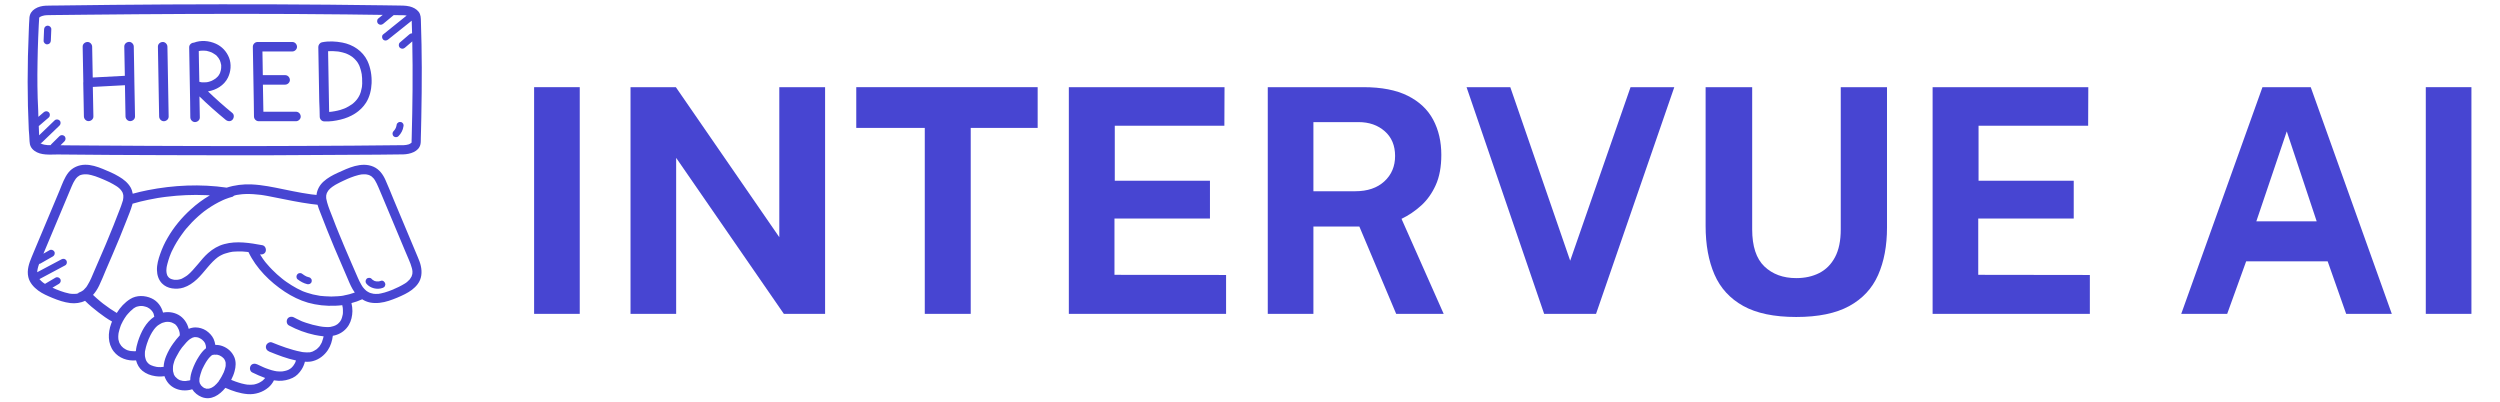 <svg xmlns="http://www.w3.org/2000/svg" xmlns:xlink="http://www.w3.org/1999/xlink" width="1680" zoomAndPan="magnify" viewBox="0 0 1260 202.5" height="270" preserveAspectRatio="xMidYMid meet" version="1.0"><defs><g/><clipPath id="49cc1d9a77"><path d="M 14 83 L 212.465 83 L 212.465 201 L 14 201 Z M 14 83 " clip-rule="nonzero"/></clipPath><clipPath id="44d81077be"><path d="M 13.453 2.133 L 212.465 2.133 L 212.465 79 L 13.453 79 Z M 13.453 2.133 " clip-rule="nonzero"/></clipPath></defs><g fill="#4745d2" fill-opacity="1"><g transform="translate(256.395, 158.183)"><g><path d="M 12.797 -114.25 L 35.797 -114.25 L 35.797 0 L 12.797 0 Z M 12.797 -114.25 "/></g></g></g><g fill="#4745d2" fill-opacity="1"><g transform="translate(304.986, 158.183)"><g><path d="M 87.781 -114.25 L 110.859 -114.25 L 110.859 0 L 90.078 0 L 35.797 -78.625 L 35.797 0 L 12.797 0 L 12.797 -114.25 L 35.641 -114.25 L 87.781 -38.641 Z M 87.781 -114.25 "/></g></g></g><g fill="#4745d2" fill-opacity="1"><g transform="translate(428.557, 158.183)"><g><path d="M 3 -93.719 L 3 -114.25 L 94.422 -114.25 L 94.422 -93.719 L 60.688 -93.719 L 60.688 0 L 37.531 0 L 37.531 -93.719 Z M 3 -93.719 "/></g></g></g><g fill="#4745d2" fill-opacity="1"><g transform="translate(525.896, 158.183)"><g><path d="M 12.797 0 L 12.797 -114.25 L 91.266 -114.25 L 91.188 -94.812 L 35.953 -94.812 L 35.953 -67.078 L 83.922 -67.078 L 83.922 -48.047 L 35.797 -48.047 L 35.797 -19.672 L 92.047 -19.594 L 92.047 0 Z M 12.797 0 "/></g></g></g><g fill="#4745d2" fill-opacity="1"><g transform="translate(626.159, 158.183)"><g><path d="M 101.453 0 L 77.516 0 L 58.953 -44.016 L 35.797 -44.016 L 35.797 0 L 12.797 0 L 12.797 -114.25 L 61 -114.25 C 70.113 -114.25 77.566 -112.801 83.359 -109.906 C 89.148 -107.008 93.414 -102.992 96.156 -97.859 C 98.895 -92.723 100.266 -86.812 100.266 -80.125 C 100.266 -74.113 99.328 -69.039 97.453 -64.906 C 95.586 -60.77 93.141 -57.332 90.109 -54.594 C 87.086 -51.852 83.785 -49.617 80.203 -47.891 Z M 56.891 -61.797 C 63.055 -61.797 67.941 -63.453 71.547 -66.766 C 75.16 -70.086 76.969 -74.352 76.969 -79.562 C 76.969 -84.832 75.227 -88.992 71.75 -92.047 C 68.27 -95.109 63.867 -96.641 58.547 -96.641 L 35.797 -96.641 L 35.797 -61.797 Z M 56.891 -61.797 "/></g></g></g><g fill="#4745d2" fill-opacity="1"><g transform="translate(736.14, 158.183)"><g><path d="M 107.703 -114.25 L 68.266 0 L 42.109 0 L 3 -114.25 L 25.047 -114.25 L 55.234 -26.781 L 85.656 -114.25 Z M 107.703 -114.25 "/></g></g></g><g fill="#4745d2" fill-opacity="1"><g transform="translate(846.832, 158.183)"><g><path d="M 104.219 -43.531 C 104.219 -34.312 102.719 -26.316 99.719 -19.547 C 96.719 -12.785 91.859 -7.57 85.141 -3.906 C 78.422 -0.25 69.531 1.578 58.469 1.578 C 47.352 1.578 38.453 -0.273 31.766 -3.984 C 25.078 -7.703 20.242 -12.984 17.266 -19.828 C 14.285 -26.68 12.797 -34.848 12.797 -44.328 L 12.797 -114.25 L 36.266 -114.25 L 36.266 -42.594 C 36.266 -34.051 38.316 -27.816 42.422 -23.891 C 46.535 -19.973 51.883 -18.016 58.469 -18.016 C 62.844 -18.016 66.711 -18.867 70.078 -20.578 C 73.453 -22.297 76.098 -24.957 78.016 -28.562 C 79.941 -32.176 80.906 -36.852 80.906 -42.594 L 80.906 -114.25 L 104.219 -114.25 Z M 104.219 -43.531 "/></g></g></g><g fill="#4745d2" fill-opacity="1"><g transform="translate(961.238, 158.183)"><g><path d="M 12.797 0 L 12.797 -114.25 L 91.266 -114.25 L 91.188 -94.812 L 35.953 -94.812 L 35.953 -67.078 L 83.922 -67.078 L 83.922 -48.047 L 35.797 -48.047 L 35.797 -19.672 L 92.047 -19.594 L 92.047 0 Z M 12.797 0 "/></g></g></g><g fill="#4745d2" fill-opacity="1"><g transform="translate(1061.501, 158.183)"><g/></g></g><g fill="#4745d2" fill-opacity="1"><g transform="translate(1095.001, 158.183)"><g><path d="M 4.344 0 L 45.281 -114.25 L 69.609 -114.25 L 110.469 0 L 87.469 0 L 78.141 -26.469 L 37.062 -26.469 L 27.5 0 Z M 42.188 -46.625 L 72.609 -46.625 L 57.531 -91.969 Z M 42.188 -46.625 "/></g></g></g><g fill="#4745d2" fill-opacity="1"><g transform="translate(1209.801, 158.183)"><g><path d="M 12.797 -114.25 L 35.797 -114.25 L 35.797 0 L 12.797 0 Z M 12.797 -114.25 "/></g></g></g><g clip-path="url(#49cc1d9a77)"><path fill="#4745d2" d="M 210.562 129.578 C 207.832 123.113 205.152 116.648 202.422 110.184 C 201.082 106.926 199.691 103.719 198.352 100.461 C 197.012 97.203 195.719 93.949 194.281 90.738 C 193.035 87.914 191.168 85.328 188.246 84.035 C 185.23 82.695 181.973 82.887 178.812 83.699 C 175.797 84.516 172.922 85.855 170.098 87.148 C 167.605 88.297 165.117 89.637 163.059 91.504 C 161.094 93.277 159.801 95.625 159.516 98.258 C 159.418 98.258 159.273 98.258 159.18 98.211 C 158.746 98.16 158.316 98.113 157.887 98.066 C 157.742 98.066 157.598 98.02 157.453 98.02 C 157.406 98.02 157.07 97.969 156.93 97.969 C 155.301 97.73 153.719 97.492 152.09 97.203 C 149.074 96.676 146.059 96.055 143.039 95.434 C 137.676 94.332 132.312 93.184 126.805 92.941 C 122.543 92.75 118.281 93.277 114.258 94.57 C 101.09 92.656 87.488 93.277 74.418 95.863 C 71.879 96.344 69.387 96.965 66.898 97.637 C 66.707 96.535 66.371 95.434 65.797 94.426 C 64.457 92.082 62.203 90.309 59.906 88.969 C 57.367 87.434 54.59 86.285 51.812 85.137 C 48.988 83.988 45.922 82.98 42.859 83.031 C 39.648 83.078 36.535 84.418 34.523 86.91 C 32.465 89.496 31.363 92.75 30.121 95.77 C 28.777 99.023 27.391 102.234 26.051 105.488 C 23.367 111.859 20.684 118.273 18.004 124.645 C 17.332 126.273 16.664 127.902 15.992 129.48 C 14.652 132.691 13.453 136.137 14.27 139.633 C 14.938 142.508 16.949 144.711 19.25 146.434 C 21.453 148.062 23.988 149.117 26.48 150.168 C 29.402 151.367 32.324 152.371 35.484 152.754 C 37.973 153.043 40.605 152.707 42.859 151.605 C 44.965 153.711 47.262 155.629 49.656 157.449 C 51.812 159.125 54.062 160.703 56.457 162.047 C 56.316 162.43 56.172 162.762 56.027 163.148 C 54.352 167.742 54.207 173.105 57.32 177.129 C 60 180.578 64.359 182.016 68.574 181.633 C 69.102 183.645 70.152 185.559 71.734 186.852 C 73.602 188.383 75.902 189.246 78.297 189.582 C 79.828 189.82 81.406 189.82 82.891 189.582 C 83.324 190.922 84.043 192.215 85.047 193.363 C 86.867 195.375 89.359 196.477 91.992 196.715 C 93.57 196.859 95.297 196.715 96.875 196.191 C 97.977 197.961 99.75 199.352 101.664 200.117 C 106.406 201.984 110.668 199.062 113.59 195.473 C 117.18 197.051 120.965 198.344 124.844 198.633 C 128.578 198.918 132.41 197.723 135.281 195.281 C 136.48 194.273 137.391 193.027 138.059 191.688 C 138.828 191.785 139.594 191.879 140.359 191.926 C 142.848 192.023 145.293 191.496 147.492 190.441 C 149.363 189.582 150.895 187.953 151.996 186.23 C 152.762 185.031 153.336 183.691 153.672 182.301 C 155.059 182.398 156.449 182.352 157.789 181.965 C 160.855 181.152 163.535 179.047 165.262 176.41 C 166.695 174.258 167.414 171.766 167.75 169.227 C 168.375 169.133 168.949 168.988 169.523 168.797 C 172.156 167.934 174.359 166.211 175.797 163.816 C 177.043 161.711 177.566 159.219 177.617 156.824 C 177.617 155.484 177.473 154.094 177.137 152.754 C 179.004 152.277 180.777 151.652 182.547 150.84 C 183.746 151.605 185.086 152.18 186.523 152.469 C 189.684 153.09 192.941 152.562 195.957 151.605 C 198.734 150.695 201.512 149.547 204.145 148.207 C 206.59 146.961 208.887 145.379 210.516 143.176 C 212.527 140.543 212.812 137.191 212.094 134.031 C 211.809 132.594 211.184 131.062 210.562 129.578 Z M 165.453 96.008 C 165.453 96.008 165.402 96.055 165.355 96.102 C 165.402 96.008 165.453 95.961 165.453 96.008 Z M 164.59 97.395 C 164.637 97.395 164.637 97.395 164.59 97.395 C 164.59 97.492 164.496 97.684 164.59 97.395 Z M 119.047 98.305 C 119.336 98.258 119.621 98.211 119.91 98.16 C 120.199 98.113 120.676 98.113 120.914 98.02 C 121.059 98.02 121.25 97.969 121.395 97.969 C 121.633 97.922 121.922 97.922 122.16 97.875 C 122.785 97.828 123.406 97.777 124.027 97.777 C 126.52 97.73 129.008 97.922 131.453 98.211 C 131.547 98.211 131.691 98.258 131.785 98.258 C 132.121 98.305 132.457 98.355 132.746 98.402 C 133.414 98.496 134.086 98.594 134.707 98.738 C 136 98.977 137.293 99.215 138.586 99.504 C 144.621 100.699 150.656 101.992 156.785 102.809 C 157.887 102.949 158.938 103.047 160.039 103.191 C 160.375 104.434 160.855 105.68 161.332 106.879 C 163.633 112.816 165.93 118.707 168.422 124.598 C 170.672 129.91 173.02 135.227 175.27 140.543 C 176.273 142.938 177.281 145.332 178.812 147.438 C 177.949 147.727 177.09 148.016 176.227 148.254 C 175.414 148.492 174.551 148.637 173.688 148.828 C 173.641 148.828 173.594 148.828 173.547 148.875 C 173.402 148.922 173.258 148.922 173.113 148.973 C 172.828 149.02 172.586 149.066 172.301 149.117 C 172.301 149.117 172.254 149.117 172.203 149.117 C 172.109 149.117 172.012 149.117 171.918 149.164 C 171.344 149.211 170.816 149.309 170.242 149.309 C 168.086 149.5 165.883 149.5 163.727 149.309 C 163.152 149.258 162.625 149.211 162.051 149.164 C 161.859 149.164 161.668 149.117 161.477 149.117 C 161.477 149.117 161.43 149.117 161.43 149.117 C 161.238 149.066 161.047 149.066 160.902 149.02 C 159.848 148.828 158.746 148.637 157.695 148.398 C 156.688 148.156 155.73 147.871 154.727 147.535 C 154.246 147.391 153.816 147.199 153.336 147.055 C 153.145 146.961 152.906 146.914 152.715 146.816 C 152.617 146.77 152.57 146.77 152.473 146.723 C 152.426 146.723 152.379 146.672 152.379 146.672 C 150.559 145.859 148.738 144.902 147.062 143.848 C 146.152 143.273 145.293 142.699 144.43 142.125 C 144 141.789 143.52 141.5 143.09 141.164 C 142.898 141.023 142.707 140.879 142.562 140.734 C 142.418 140.641 142.273 140.496 142.129 140.398 C 140.406 139.012 138.73 137.527 137.199 135.945 C 136.289 135.035 135.426 134.078 134.613 133.121 C 134.422 132.883 134.18 132.641 133.988 132.402 C 133.895 132.305 133.848 132.211 133.75 132.113 C 133.75 132.066 133.652 131.973 133.559 131.875 C 133.176 131.398 132.84 130.918 132.504 130.438 C 131.977 129.719 131.547 129.004 131.066 128.234 C 132.266 128.426 133.652 127.852 133.941 126.559 C 134.23 125.363 133.605 123.879 132.266 123.59 C 125.992 122.441 119.336 121.293 113.062 123.016 C 109.996 123.832 107.316 125.41 104.922 127.52 C 103.004 129.195 101.379 131.203 99.75 133.168 C 98.887 134.176 98.023 135.18 97.117 136.184 C 96.684 136.617 96.301 137.047 95.871 137.477 C 95.68 137.672 95.488 137.863 95.297 138.004 C 95.055 138.195 94.816 138.484 94.531 138.676 C 94.48 138.676 94.434 138.723 94.387 138.77 C 94.289 138.82 94.195 138.914 94.145 138.965 C 93.906 139.156 93.621 139.348 93.332 139.488 C 93.043 139.68 92.758 139.824 92.52 139.969 C 92.277 140.062 91.895 140.398 91.656 140.398 C 91.75 140.352 91.848 140.305 91.945 140.305 C 91.848 140.352 91.75 140.398 91.656 140.449 C 91.559 140.496 91.465 140.496 91.418 140.543 C 91.273 140.59 91.129 140.641 90.984 140.688 C 90.652 140.781 90.316 140.879 90.027 140.926 C 89.98 140.926 89.883 140.973 89.789 140.973 C 89.789 140.973 89.789 140.973 89.742 140.973 C 89.691 140.973 89.598 140.973 89.551 141.023 C 89.598 141.023 89.645 141.023 89.645 140.973 C 89.5 140.973 89.359 141.023 89.215 141.023 C 88.781 141.023 88.352 141.023 87.922 141.023 C 87.73 141.023 87.586 140.973 87.395 140.973 C 87.633 140.973 87.777 140.973 87.824 140.973 C 87.73 140.973 87.488 140.973 87.348 140.926 C 86.965 140.832 86.578 140.734 86.195 140.59 C 86.004 140.496 85.863 140.398 85.672 140.305 C 85.574 140.258 85.48 140.16 85.383 140.113 C 85.383 140.113 85.43 140.16 85.43 140.16 C 85.383 140.113 85.383 140.113 85.336 140.062 C 85.285 140.016 85.238 140.016 85.191 139.969 C 85.094 139.922 85.094 139.871 85.094 139.871 C 84.953 139.73 84.809 139.586 84.711 139.441 C 84.617 139.25 84.473 139.105 84.379 138.914 C 84.328 138.867 84.328 138.82 84.281 138.723 C 84.281 138.723 84.281 138.77 84.281 138.77 C 84.281 138.77 84.281 138.723 84.281 138.723 C 84.281 138.676 84.234 138.676 84.234 138.629 C 84.137 138.438 84.184 138.438 84.234 138.531 C 84.184 138.387 84.09 138.195 84.09 138.148 C 84.043 137.91 83.992 137.719 83.945 137.477 C 83.945 137.43 83.945 137.383 83.945 137.383 C 83.945 137.383 83.945 137.336 83.945 137.336 C 83.945 137.285 83.945 137.238 83.898 137.191 C 83.898 137.238 83.898 137.238 83.898 137.285 C 83.852 136.953 83.852 136.617 83.852 136.281 C 83.852 136.043 83.852 135.754 83.898 135.516 C 83.898 135.371 83.945 135.18 83.945 135.035 C 83.945 134.988 83.945 134.941 83.945 134.941 C 83.945 134.699 84.043 134.367 84.09 134.125 C 84.184 133.742 84.281 133.359 84.379 132.93 C 84.711 131.684 85.094 130.391 85.527 129.195 C 85.672 128.859 85.766 128.523 85.91 128.234 C 85.957 128.094 86.293 127.23 86.055 127.852 C 86.293 127.184 86.629 126.559 86.965 125.891 C 88.207 123.305 89.742 120.812 91.418 118.465 C 91.801 117.941 92.184 117.414 92.566 116.887 C 92.613 116.789 92.711 116.695 92.711 116.695 C 92.805 116.551 92.902 116.457 92.996 116.312 C 93.238 115.977 93.523 115.688 93.762 115.355 C 94.723 114.254 95.68 113.152 96.684 112.098 C 97.738 111.043 98.793 109.992 99.941 108.984 C 100.469 108.508 101.043 108.027 101.617 107.547 C 101.855 107.355 102.098 107.164 102.336 106.973 C 102.43 106.879 102.527 106.828 102.621 106.734 C 102.43 106.879 102.957 106.496 103.004 106.445 C 105.258 104.77 107.652 103.238 110.141 101.945 C 110.715 101.656 111.289 101.371 111.914 101.082 C 112.25 100.941 112.535 100.746 112.871 100.652 C 112.824 100.652 112.824 100.652 112.824 100.652 C 112.871 100.652 112.918 100.605 112.965 100.605 C 113.156 100.508 113.348 100.461 113.543 100.363 C 114.785 99.887 116.031 99.453 117.324 99.121 C 117.898 98.547 118.473 98.402 119.047 98.305 Z M 62.301 100.172 Z M 61.199 96.055 C 61.152 96.008 61.102 95.961 61.102 95.961 C 61.152 95.961 61.152 96.008 61.199 96.055 Z M 38.93 147.965 C 38.789 148.016 38.645 148.016 38.5 148.062 C 38.5 148.062 38.453 148.062 38.453 148.062 C 37.734 148.109 37.062 148.156 36.344 148.109 C 36.059 148.109 35.723 148.062 35.434 148.016 C 35.387 148.016 35.34 148.016 35.34 148.016 C 35.195 147.965 35.004 147.965 34.859 147.918 C 34.141 147.773 33.426 147.582 32.707 147.391 C 31.316 147.008 29.977 146.48 28.637 145.953 C 28.492 145.906 28.395 145.859 28.25 145.812 C 28.203 145.812 28.203 145.762 28.156 145.762 C 28.109 145.762 28.109 145.762 28.059 145.715 C 27.773 145.57 27.484 145.477 27.199 145.332 C 26.957 145.234 26.719 145.094 26.434 144.996 C 27.535 144.328 28.637 143.703 29.738 143.035 C 30.551 142.555 30.887 141.406 30.359 140.59 C 29.832 139.777 28.777 139.441 27.918 139.969 C 26.242 140.973 24.566 141.934 22.887 142.938 C 22.84 142.984 22.746 143.035 22.695 143.082 C 22.602 143.035 22.504 142.984 22.41 142.891 C 22.172 142.746 21.93 142.555 21.691 142.41 C 21.691 142.41 21.645 142.363 21.645 142.363 C 21.547 142.316 21.453 142.219 21.402 142.172 C 20.926 141.789 20.492 141.355 20.109 140.926 C 20.109 140.926 20.109 140.926 20.062 140.879 C 20.062 140.879 19.969 140.734 19.871 140.641 C 19.969 140.59 20.016 140.59 20.109 140.543 C 24.371 138.293 28.637 135.992 32.848 133.742 C 33.711 133.266 33.949 132.113 33.473 131.301 C 32.945 130.438 31.891 130.199 31.031 130.68 C 26.957 132.832 22.84 135.035 18.77 137.191 C 18.77 137.094 18.77 137.047 18.77 136.953 C 18.77 136.809 18.77 136.664 18.816 136.52 C 18.816 136.473 18.867 136.137 18.867 136.09 C 18.914 135.754 19.008 135.418 19.059 135.133 C 19.25 134.414 19.441 133.742 19.727 133.023 C 19.918 132.977 20.16 132.93 20.352 132.832 C 22.457 131.637 24.613 130.391 26.719 129.195 C 27.535 128.715 27.867 127.566 27.344 126.75 C 26.816 125.938 25.762 125.602 24.898 126.129 C 23.895 126.703 22.887 127.277 21.883 127.852 C 26.574 116.648 31.316 105.395 36.012 94.188 C 36.012 94.141 36.059 94.043 36.105 93.949 C 36.152 93.852 36.203 93.758 36.25 93.66 C 36.395 93.375 36.488 93.086 36.633 92.797 C 36.918 92.176 37.207 91.602 37.59 91.027 C 37.734 90.738 37.926 90.5 38.117 90.211 C 38.117 90.211 38.117 90.164 38.164 90.164 C 38.164 90.164 38.211 90.117 38.211 90.07 C 38.309 89.973 38.355 89.879 38.453 89.781 C 38.691 89.543 38.883 89.352 39.121 89.109 C 39.121 89.109 39.172 89.062 39.172 89.062 C 39.172 89.062 39.219 89.016 39.266 89.016 C 39.41 88.918 39.602 88.824 39.746 88.68 C 39.891 88.586 40.367 88.203 40.559 88.25 C 40.465 88.297 40.414 88.297 40.32 88.344 C 40.414 88.297 40.559 88.25 40.656 88.203 C 40.75 88.152 40.895 88.105 40.992 88.105 C 41.277 88.008 41.566 87.961 41.852 87.914 C 41.898 87.914 41.898 87.914 41.949 87.914 C 42.141 87.914 42.332 87.867 42.477 87.867 C 43.098 87.816 43.719 87.867 44.344 87.914 C 44.391 87.914 44.391 87.914 44.438 87.914 C 44.582 87.914 44.727 87.961 44.871 88.008 C 45.254 88.059 45.637 88.152 46.02 88.25 C 47.406 88.586 48.75 89.062 50.043 89.59 C 50.184 89.637 50.375 89.734 50.52 89.781 C 50.52 89.781 50.758 89.879 50.855 89.926 C 50.949 89.973 51.094 90.02 51.094 90.02 C 51.238 90.07 51.383 90.164 51.574 90.211 C 52.195 90.5 52.82 90.738 53.441 91.027 C 54.637 91.555 55.836 92.129 56.984 92.797 C 57.512 93.086 57.992 93.422 58.516 93.707 C 58.758 93.852 58.996 94.043 59.234 94.188 C 59.234 94.188 59.379 94.281 59.426 94.332 C 59.523 94.426 59.668 94.523 59.668 94.523 C 60.098 94.859 60.48 95.242 60.816 95.625 C 60.863 95.719 60.961 95.77 61.008 95.863 C 61.102 95.961 61.152 96.008 61.152 96.055 C 61.293 96.246 61.488 96.629 61.535 96.629 C 61.629 96.82 61.727 96.965 61.82 97.156 C 61.82 97.156 61.82 97.203 61.82 97.203 C 61.82 97.254 61.871 97.301 61.871 97.301 C 61.918 97.445 61.918 97.445 61.871 97.395 C 61.871 97.445 61.918 97.492 61.918 97.492 C 62.012 97.73 62.062 97.969 62.109 98.211 C 62.109 98.258 62.156 98.496 62.156 98.547 C 62.156 98.547 62.156 98.594 62.156 98.594 C 62.156 98.879 62.156 99.215 62.156 99.504 C 62.156 99.695 62.109 99.887 62.109 100.031 C 62.012 100.27 62.012 100.555 62.012 100.797 C 61.918 101.227 61.773 101.656 61.629 101.992 C 61.293 103.191 60.816 104.34 60.387 105.488 C 58.277 110.996 56.121 116.457 53.824 121.914 C 53.824 121.961 53.777 121.961 53.777 122.012 C 53.73 122.152 53.633 122.297 53.586 122.488 C 53.441 122.777 53.344 123.113 53.203 123.398 C 52.914 124.07 52.629 124.738 52.34 125.41 C 51.812 126.656 51.238 127.949 50.711 129.195 C 49.656 131.684 48.555 134.125 47.504 136.617 C 46.496 139.012 45.539 141.453 44.152 143.656 C 44.008 143.895 43.816 144.184 43.672 144.422 C 43.625 144.52 43.527 144.613 43.48 144.711 C 43.48 144.711 43.434 144.758 43.434 144.758 C 43.051 145.234 42.617 145.668 42.188 146.098 C 42.09 146.195 41.996 146.289 41.852 146.387 C 41.758 146.434 41.707 146.48 41.613 146.527 C 41.422 146.625 41.277 146.77 41.086 146.863 C 40.797 147.008 40.512 147.152 40.223 147.297 C 40.223 147.297 40.176 147.297 40.176 147.297 C 39.984 147.344 39.793 147.438 39.648 147.488 C 39.555 147.824 39.219 147.918 38.93 147.965 Z M 60.242 172.773 C 60.242 172.773 60.242 172.723 60.195 172.723 C 60.098 172.438 60.195 172.629 60.242 172.773 Z M 66.273 176.938 C 66.227 176.938 66.133 176.938 66.082 176.938 C 66.082 176.938 66.082 176.938 66.133 176.938 C 66.133 176.938 66.082 176.938 66.082 176.938 C 66.035 176.938 65.988 176.938 65.941 176.938 C 65.844 176.938 65.797 176.891 65.797 176.891 C 65.652 176.891 65.559 176.844 65.461 176.844 C 65.031 176.746 64.648 176.652 64.215 176.508 C 64.168 176.508 64.121 176.461 64.023 176.41 C 64.074 176.41 63.832 176.316 63.785 176.316 C 63.641 176.27 63.547 176.172 63.402 176.125 C 63.066 175.934 62.73 175.742 62.395 175.5 C 62.348 175.453 62.301 175.406 62.254 175.406 C 62.109 175.262 61.918 175.117 61.773 174.977 C 61.629 174.832 61.488 174.688 61.344 174.543 C 61.293 174.496 61.246 174.449 61.199 174.398 C 61.199 174.398 61.199 174.449 61.246 174.449 C 61.246 174.449 61.199 174.398 61.199 174.398 C 61.152 174.352 61.152 174.352 61.102 174.305 C 61.008 174.207 61.008 174.113 61.055 174.207 C 60.863 173.922 60.625 173.633 60.48 173.348 C 60.387 173.203 60.336 173.059 60.242 172.914 C 60.242 172.82 60.145 172.676 60.098 172.629 C 59.953 172.199 59.809 171.719 59.715 171.238 C 59.715 171.145 59.668 171.047 59.668 170.953 C 59.668 170.715 59.617 170.52 59.617 170.281 C 59.57 169.754 59.617 169.18 59.668 168.652 C 59.668 168.461 59.809 167.648 59.668 168.367 C 59.715 168.125 59.762 167.887 59.809 167.648 C 59.906 167.121 60.051 166.594 60.195 166.117 C 60.336 165.59 60.48 165.109 60.672 164.633 C 60.77 164.391 60.816 164.199 60.91 163.961 C 60.91 163.961 61.055 163.625 61.055 163.625 C 61.102 163.531 61.102 163.48 61.152 163.434 C 61.293 163.148 61.438 162.906 61.535 162.621 C 61.582 162.57 61.629 162.523 61.68 162.43 C 61.727 162.285 61.773 162.188 61.82 162.047 C 62.109 161.52 62.445 160.945 62.781 160.418 C 63.066 159.938 63.402 159.508 63.738 159.027 C 63.785 158.98 63.832 158.883 63.883 158.836 C 63.883 158.836 63.93 158.789 63.93 158.789 C 64.121 158.551 64.359 158.262 64.598 158.023 C 65.316 157.207 66.082 156.441 66.945 155.773 C 66.945 155.773 66.992 155.723 67.043 155.676 C 67.09 155.629 67.137 155.629 67.09 155.629 C 67.137 155.582 67.184 155.582 67.184 155.531 C 67.375 155.387 67.617 155.246 67.855 155.102 C 68.094 154.957 68.383 154.812 68.621 154.672 C 68.621 154.672 68.668 154.672 68.668 154.672 C 68.812 154.621 68.957 154.574 69.102 154.527 C 69.438 154.43 69.77 154.336 70.152 154.289 C 70.348 154.289 70.488 154.238 70.68 154.238 C 71.016 154.238 71.352 154.238 71.688 154.238 C 71.832 154.238 72.023 154.289 72.164 154.289 C 72.164 154.289 72.215 154.289 72.215 154.289 C 72.598 154.336 72.98 154.43 73.363 154.574 C 73.555 154.621 73.746 154.719 73.938 154.766 C 73.938 154.766 73.984 154.766 73.984 154.766 C 73.984 154.766 73.984 154.766 74.035 154.766 C 74.418 154.957 74.75 155.148 75.133 155.387 C 75.184 155.438 75.422 155.582 75.52 155.676 C 75.613 155.773 75.711 155.82 75.758 155.867 C 76.043 156.105 76.285 156.395 76.523 156.633 C 76.57 156.73 76.621 156.777 76.668 156.824 C 76.812 157.016 76.906 157.207 77.051 157.398 C 77.145 157.59 77.242 157.781 77.336 157.926 C 77.387 158.023 77.387 158.117 77.434 158.215 C 77.578 158.645 77.672 159.125 77.77 159.602 C 73.457 162.477 71.113 167.266 69.531 172.055 C 69.004 173.684 68.621 175.309 68.477 176.984 C 68.238 176.984 68 177.035 67.762 177.035 C 67.137 176.984 66.707 176.984 66.273 176.938 Z M 79.637 163.863 C 79.637 163.863 79.59 163.914 79.492 163.961 C 79.59 163.914 79.637 163.863 79.637 163.863 Z M 82.078 184.938 C 81.742 185.031 81.934 184.938 82.078 184.938 C 81.742 184.887 81.312 185.031 80.977 185.031 C 80.5 185.031 80.066 185.031 79.59 184.984 C 79.398 184.984 78.773 184.84 79.398 184.984 C 79.207 184.938 79.012 184.938 78.82 184.887 C 78.344 184.793 77.914 184.695 77.434 184.551 C 77.051 184.457 76.715 184.312 76.379 184.168 C 76.332 184.168 76.285 184.121 76.234 184.121 C 75.996 184.027 75.805 183.883 75.566 183.785 C 75.422 183.691 75.277 183.594 75.133 183.5 C 75.133 183.5 75.086 183.453 75.086 183.453 C 74.992 183.309 74.75 183.164 74.656 183.066 C 74.559 182.973 74.465 182.875 74.418 182.781 C 74.418 182.734 74.32 182.637 74.227 182.59 C 74.176 182.543 74.176 182.492 74.129 182.492 C 74.082 182.398 73.984 182.301 73.938 182.16 C 73.84 181.965 73.699 181.773 73.602 181.582 C 73.555 181.535 73.508 181.441 73.508 181.344 C 73.508 181.344 73.508 181.297 73.508 181.297 C 73.41 181.008 73.316 180.77 73.266 180.48 C 73.219 180.289 73.172 180.051 73.125 179.859 C 73.074 179.715 73.074 179.621 73.074 179.477 C 72.98 178.949 73.074 179.523 73.074 179.57 C 73.027 179.523 73.027 179.238 73.027 178.996 C 73.027 178.949 73.027 178.949 73.027 178.902 C 73.027 178.855 73.027 178.805 73.027 178.805 C 73.027 178.473 73.027 178.184 73.027 177.848 C 73.027 177.609 73.074 177.32 73.074 177.082 C 73.074 176.984 73.074 176.891 73.125 176.793 C 73.125 176.746 73.125 176.652 73.172 176.652 C 73.266 176.078 73.41 175.5 73.555 174.926 C 73.84 173.777 74.227 172.676 74.656 171.574 C 74.75 171.336 74.848 171.047 74.941 170.809 C 74.992 170.711 75.039 170.617 75.086 170.52 C 75.086 170.473 75.133 170.473 75.133 170.426 C 75.375 169.898 75.613 169.418 75.852 168.895 C 76.332 167.934 76.906 167.027 77.527 166.164 C 77.578 166.117 77.816 165.828 77.863 165.734 C 78.008 165.539 78.152 165.398 78.297 165.207 C 78.68 164.824 79.012 164.441 79.445 164.105 C 79.445 164.105 79.492 164.055 79.59 164.008 C 79.781 163.863 79.973 163.723 80.164 163.625 C 80.547 163.387 80.93 163.148 81.312 162.953 C 81.359 162.906 81.648 162.812 81.742 162.762 C 81.84 162.715 81.934 162.668 81.984 162.668 C 82.367 162.523 82.797 162.43 83.227 162.332 C 83.277 162.332 83.66 162.285 83.707 162.238 C 83.754 162.238 83.801 162.238 83.852 162.238 C 84.234 162.188 84.664 162.188 85.047 162.238 C 85.094 162.238 85.145 162.238 85.145 162.238 C 85.145 162.238 85.191 162.238 85.285 162.238 C 85.336 162.238 85.383 162.238 85.43 162.285 C 85.48 162.285 85.48 162.285 85.527 162.285 C 85.527 162.285 85.48 162.285 85.48 162.285 C 85.527 162.285 85.527 162.285 85.574 162.285 C 85.957 162.379 86.34 162.477 86.676 162.57 C 86.723 162.57 86.773 162.621 86.82 162.621 C 86.82 162.621 86.82 162.621 86.773 162.621 C 86.773 162.621 86.82 162.621 86.82 162.668 C 86.914 162.715 86.965 162.715 87.012 162.762 C 87.105 162.812 87.156 162.812 87.25 162.859 C 87.441 162.953 87.586 163.051 87.777 163.148 C 87.871 163.195 87.922 163.242 88.016 163.289 C 88.352 163.531 88.113 163.289 88.016 163.242 C 88.258 163.289 88.879 164.152 89.023 164.246 C 89.023 164.246 89.07 164.297 89.07 164.297 C 89.117 164.344 89.164 164.441 89.215 164.488 C 89.359 164.68 89.5 164.918 89.598 165.156 C 89.742 165.398 89.836 165.59 89.934 165.828 C 89.934 165.875 89.98 165.973 90.027 166.02 C 90.027 166.066 90.027 166.066 90.074 166.117 C 90.266 166.594 90.41 167.074 90.508 167.602 C 90.508 167.648 90.508 167.695 90.555 167.793 C 90.555 168.031 90.602 168.27 90.602 168.559 C 90.602 168.605 90.602 168.844 90.602 169.035 C 89.406 170.281 88.305 171.719 87.297 173.105 C 85.863 175.07 84.711 177.18 83.754 179.43 C 83.035 181.152 82.559 183.02 82.461 184.887 C 82.414 184.887 82.316 184.938 82.27 184.938 C 82.27 184.938 82.316 184.938 82.316 184.938 C 82.176 184.938 82.125 184.938 82.078 184.938 C 82.125 184.938 82.078 184.938 82.078 184.938 Z M 90.508 169.035 C 90.508 168.988 90.508 168.988 90.508 169.035 Z M 88.207 189.676 C 88.258 189.727 88.305 189.773 88.305 189.773 C 88.305 189.773 88.258 189.773 88.207 189.676 Z M 94.434 191.879 C 94.387 191.879 94.051 191.926 93.953 191.977 C 93.812 191.977 93.668 191.977 93.621 192.023 C 93.379 192.023 93.141 192.023 92.902 192.023 C 92.66 192.023 92.422 192.023 92.184 191.977 C 92.137 191.977 92.137 191.977 92.137 191.977 C 91.656 191.879 91.227 191.785 90.793 191.641 C 90.746 191.641 90.699 191.594 90.652 191.594 C 90.457 191.496 90.266 191.402 90.074 191.305 C 89.934 191.211 89.789 191.113 89.645 191.02 C 89.551 190.969 89.453 190.875 89.359 190.824 C 89.07 190.539 88.734 190.25 88.449 189.965 C 88.398 189.918 88.352 189.82 88.258 189.773 C 88.207 189.727 88.207 189.727 88.207 189.676 C 88.113 189.531 87.969 189.246 87.922 189.246 C 87.824 189.055 87.73 188.863 87.633 188.719 C 87.633 188.719 87.633 188.719 87.633 188.672 C 87.586 188.625 87.586 188.527 87.539 188.48 C 87.586 188.574 87.586 188.625 87.633 188.625 C 87.633 188.574 87.586 188.527 87.586 188.48 C 87.441 188 87.348 187.523 87.203 187.043 C 87.203 186.996 87.203 186.996 87.203 186.996 C 87.203 186.945 87.203 186.852 87.203 186.805 C 87.203 186.562 87.156 186.324 87.156 186.086 C 87.156 185.652 87.203 185.223 87.203 184.746 C 87.203 184.695 87.25 184.41 87.25 184.312 C 87.297 184.074 87.348 183.836 87.395 183.594 C 87.488 183.117 87.633 182.59 87.824 182.109 C 87.922 181.871 87.969 181.68 88.066 181.441 C 88.113 181.297 88.16 181.199 88.207 181.059 C 88.207 181.059 88.207 181.008 88.258 181.008 C 88.305 180.914 88.352 180.816 88.352 180.816 C 88.398 180.723 88.449 180.625 88.496 180.531 C 88.59 180.289 88.734 180.051 88.879 179.766 C 89.359 178.855 89.883 177.945 90.41 177.035 C 90.699 176.602 90.938 176.219 91.227 175.836 C 91.367 175.645 91.465 175.5 91.609 175.309 C 91.703 175.215 91.75 175.07 91.848 174.977 C 91.848 174.926 91.895 174.926 91.895 174.926 C 91.895 174.926 91.895 174.926 91.945 174.879 C 92.566 174.113 93.238 173.301 93.906 172.582 C 94.195 172.246 94.531 171.91 94.863 171.621 C 95.008 171.48 95.199 171.336 95.391 171.191 C 95.391 171.191 95.438 171.145 95.438 171.145 C 95.438 171.145 95.633 171 95.68 170.953 C 96.062 170.715 96.445 170.52 96.828 170.281 C 96.875 170.234 96.973 170.234 97.02 170.188 C 97.258 170.09 97.5 170.043 97.691 169.996 C 97.738 169.996 97.785 169.996 97.832 169.945 C 97.93 169.945 98.074 169.945 98.121 169.898 C 98.457 169.898 98.742 169.898 99.078 169.945 C 99.078 169.945 99.125 169.945 99.125 169.945 C 99.27 169.996 99.461 169.996 99.605 170.043 C 99.75 170.09 99.941 170.137 100.086 170.188 C 100.133 170.188 100.18 170.234 100.227 170.234 C 100.516 170.426 100.898 170.57 101.234 170.762 C 101.328 170.809 101.473 170.906 101.57 171 C 101.617 171.047 101.711 171.098 101.809 171.145 C 102.098 171.383 102.383 171.672 102.621 171.957 C 102.719 172.055 102.812 172.293 102.672 172.008 C 102.48 171.672 102.719 172.055 102.766 172.102 C 102.863 172.246 103.004 172.438 103.102 172.582 C 103.195 172.773 103.293 172.914 103.391 173.105 C 103.391 173.156 103.438 173.203 103.438 173.25 C 103.582 173.633 103.676 174.016 103.773 174.398 C 103.773 174.398 103.773 174.449 103.773 174.496 C 103.773 174.398 103.773 174.305 103.773 174.543 C 103.773 174.594 103.773 174.594 103.773 174.641 C 103.773 174.688 103.773 174.734 103.773 174.734 C 103.773 174.734 103.773 174.734 103.773 174.688 C 103.773 174.879 103.82 175.07 103.82 175.262 C 103.82 175.359 103.82 175.406 103.82 175.5 C 102.383 176.602 101.234 178.137 100.277 179.621 C 98.887 181.727 97.785 184.027 96.926 186.422 C 96.348 188.047 95.871 189.82 95.871 191.594 C 95.68 191.641 95.438 191.734 95.246 191.785 C 94.863 191.832 94.672 191.879 94.434 191.879 Z M 95.68 191.543 C 95.633 191.594 95.582 191.594 95.582 191.594 C 95.582 191.594 95.633 191.594 95.68 191.543 Z M 101.234 194.082 C 101.281 194.129 101.328 194.18 101.379 194.273 C 101.281 194.227 101.234 194.129 101.234 194.082 Z M 110.188 192.262 C 110.141 192.262 110.141 192.262 110.188 192.262 C 109.52 193.078 108.848 193.844 108.035 194.512 C 107.984 194.562 107.891 194.609 107.844 194.656 C 107.652 194.801 107.461 194.945 107.27 195.039 C 107.078 195.184 106.883 195.281 106.691 195.375 C 106.598 195.422 106.5 195.473 106.406 195.52 C 106.406 195.52 106.453 195.52 106.453 195.52 C 106.453 195.52 106.406 195.52 106.406 195.52 C 106.262 195.566 106.117 195.613 106.117 195.613 C 105.879 195.711 105.59 195.758 105.352 195.855 C 105.207 195.855 105.066 195.902 104.969 195.902 C 104.875 195.902 104.73 195.902 104.633 195.902 C 104.539 195.902 104.395 195.902 104.297 195.902 C 104.012 195.855 104.059 195.902 104.441 195.949 C 104.348 196.047 103.773 195.805 103.629 195.758 C 103.531 195.711 103.438 195.711 103.293 195.664 C 103.246 195.664 103.195 195.613 103.148 195.613 C 102.91 195.52 102.957 195.52 103.246 195.664 C 103.102 195.711 102.621 195.328 102.527 195.281 C 102.43 195.23 102.336 195.184 102.238 195.09 C 102.191 195.039 102.145 195.039 102.145 194.992 C 101.953 194.801 101.711 194.609 101.52 194.418 C 101.473 194.371 101.426 194.32 101.379 194.273 C 101.328 194.227 101.281 194.18 101.281 194.129 C 101.137 193.891 100.996 193.652 100.852 193.41 C 100.805 193.316 100.754 193.27 100.707 193.172 C 100.707 193.125 100.66 193.027 100.66 192.98 C 100.609 192.836 100.609 192.695 100.562 192.551 C 100.562 192.551 100.562 192.551 100.562 192.598 C 100.562 192.504 100.516 192.406 100.516 192.262 C 100.562 192.359 100.562 192.453 100.562 192.551 C 100.562 192.504 100.562 192.406 100.469 192.215 C 100.469 192.215 100.469 192.168 100.469 192.168 C 100.469 191.734 100.469 191.352 100.516 190.922 C 100.516 190.875 100.516 190.824 100.516 190.777 C 100.562 190.539 100.609 190.348 100.66 190.109 C 100.754 189.582 100.898 189.102 101.043 188.625 C 101.234 188.047 101.426 187.473 101.617 186.898 C 101.664 186.805 101.711 186.707 101.711 186.613 C 101.711 186.562 101.762 186.516 101.762 186.469 C 101.902 186.18 102 185.941 102.145 185.652 C 102.672 184.551 103.246 183.5 103.867 182.445 C 104.156 181.965 104.492 181.488 104.824 181.059 C 104.875 181.008 104.922 180.961 104.922 180.914 C 104.922 180.914 104.969 180.867 104.969 180.867 C 104.969 180.816 105.016 180.816 105.016 180.77 C 105.016 180.77 105.016 180.77 105.016 180.816 C 105.16 180.625 105.352 180.434 105.496 180.242 C 105.832 179.906 106.117 179.574 106.5 179.238 C 106.551 179.238 106.551 179.188 106.598 179.188 C 106.691 179.141 106.836 179.047 106.934 178.996 C 106.934 178.996 106.934 178.996 106.934 178.949 C 106.98 178.949 107.027 178.902 107.078 178.902 C 107.078 178.902 107.078 178.902 107.125 178.902 C 107.219 178.855 107.27 178.855 107.363 178.805 C 107.316 178.855 107.27 178.855 107.27 178.902 C 107.363 178.855 107.461 178.855 107.555 178.805 C 107.602 178.805 107.602 178.805 107.652 178.805 C 107.652 178.805 107.746 178.758 107.844 178.758 C 107.891 178.758 107.891 178.758 107.938 178.758 C 107.984 178.758 108.035 178.758 108.082 178.711 C 108.035 178.711 108.035 178.711 108.035 178.758 C 108.082 178.758 108.176 178.758 108.227 178.758 C 108.465 178.758 108.754 178.805 109.039 178.805 C 108.945 178.758 108.992 178.711 109.184 178.758 C 109.23 178.758 109.277 178.758 109.277 178.758 C 109.277 178.758 109.328 178.758 109.328 178.758 C 109.328 178.758 109.277 178.758 109.277 178.758 C 109.328 178.758 109.328 178.758 109.375 178.758 C 109.613 178.805 109.855 178.855 110.094 178.949 C 110.285 178.996 110.477 179.094 110.668 179.141 C 110.715 179.141 110.715 179.188 110.762 179.188 C 111.148 179.379 111.531 179.621 111.914 179.859 C 111.961 179.906 112.008 179.957 112.055 180.004 C 112.199 180.148 112.391 180.289 112.535 180.434 C 112.582 180.48 112.633 180.578 112.727 180.625 C 112.727 180.625 112.824 180.723 112.871 180.77 C 112.918 180.816 112.918 180.816 112.965 180.867 C 112.918 180.816 112.918 180.816 112.918 180.816 C 112.965 180.914 113.062 181.059 113.109 181.152 C 113.207 181.297 113.301 181.488 113.398 181.68 C 113.445 181.773 113.492 181.871 113.492 181.918 C 113.59 182.16 113.637 182.352 113.684 182.59 C 113.684 182.684 113.734 182.781 113.734 182.875 C 113.734 182.926 113.734 182.926 113.734 182.973 C 113.781 183.402 113.781 183.836 113.734 184.266 C 113.734 184.312 113.734 184.312 113.734 184.359 C 113.684 184.551 113.684 184.746 113.637 184.938 C 113.445 185.797 113.156 186.707 112.824 187.523 C 112.824 187.57 112.773 187.617 112.773 187.664 C 112.773 187.715 112.773 187.715 112.727 187.762 C 112.727 187.809 112.68 187.809 112.68 187.855 C 112.68 187.906 112.68 187.906 112.633 187.953 C 112.633 187.953 112.633 187.906 112.633 187.906 C 112.535 188.098 112.488 188.289 112.391 188.43 C 112.152 188.957 111.914 189.438 111.625 189.918 C 111.387 190.348 111.098 190.824 110.812 191.258 C 110.668 191.449 110.523 191.688 110.379 191.879 C 110.332 192.023 110.238 192.168 110.188 192.262 Z M 146.297 185.75 C 146.297 185.75 146.25 185.797 146.25 185.797 C 146.344 185.703 146.633 185.512 146.297 185.75 Z M 168.758 164.152 C 168.422 164.297 168.758 164.105 168.898 164.055 C 168.852 164.105 168.805 164.152 168.758 164.152 Z M 171.246 162.238 C 171.344 162.141 171.438 162.047 171.246 162.238 Z M 171.152 162.43 C 171.152 162.379 171.199 162.379 171.246 162.332 C 171.199 162.332 171.152 162.379 171.152 162.43 Z M 172.777 155.246 C 172.73 155.055 172.73 154.863 172.777 155.195 C 172.777 155.195 172.777 155.195 172.777 155.246 Z M 172.539 154.047 C 172.637 154.43 172.684 154.863 172.777 155.246 C 172.777 155.34 172.777 155.387 172.777 155.484 C 172.777 155.723 172.828 155.965 172.828 156.203 C 172.828 156.68 172.828 157.16 172.828 157.641 C 172.828 157.879 172.777 158.07 172.777 158.309 C 172.777 158.406 172.73 158.453 172.73 158.551 C 172.637 159.027 172.539 159.508 172.395 159.938 C 172.348 160.176 172.254 160.367 172.156 160.609 C 172.156 160.609 172.156 160.656 172.156 160.656 C 172.109 160.703 172.109 160.801 172.109 160.801 C 171.918 161.23 171.676 161.66 171.391 162.047 C 171.344 162.094 171.293 162.188 171.246 162.238 C 171.055 162.43 170.91 162.621 170.719 162.812 C 170.578 162.953 170.383 163.098 170.242 163.242 C 170.289 163.242 170.289 163.195 170.336 163.195 C 170.289 163.195 170.289 163.242 170.242 163.242 C 170.242 163.242 170.191 163.289 170.191 163.289 C 170 163.48 170.051 163.387 170.191 163.289 C 170.098 163.34 170 163.434 169.953 163.48 C 169.762 163.625 169.523 163.77 169.281 163.863 C 169.188 163.914 169.043 164.008 168.949 164.055 C 168.758 164.055 168.375 164.297 168.184 164.344 C 167.895 164.441 167.559 164.535 167.273 164.582 C 167.129 164.633 166.984 164.633 166.84 164.68 C 166.793 164.68 166.746 164.68 166.695 164.727 C 166.602 164.727 166.457 164.773 166.41 164.773 C 166.219 164.773 166.027 164.824 165.836 164.824 C 165.07 164.871 164.305 164.824 163.535 164.773 C 163.344 164.773 163.152 164.727 162.961 164.727 C 162.816 164.727 162.723 164.68 162.578 164.68 C 162.578 164.68 162.531 164.68 162.484 164.68 C 162.387 164.68 162.293 164.633 162.242 164.633 C 162.148 164.633 162.051 164.582 161.91 164.582 C 161.621 164.535 161.332 164.488 161.047 164.441 C 158.699 164.008 156.402 163.434 154.199 162.668 C 153.672 162.477 153.098 162.285 152.57 162.094 C 152.281 161.996 152.043 161.902 151.758 161.758 C 151.758 161.758 151.707 161.711 151.66 161.711 C 151.66 161.711 151.707 161.711 151.758 161.758 C 151.613 161.711 151.469 161.66 151.371 161.566 C 150.273 161.086 149.172 160.512 148.07 159.938 C 146.969 159.363 145.387 159.652 144.812 160.801 C 144.238 161.902 144.477 163.434 145.676 164.055 C 149.695 166.211 154.055 167.84 158.555 168.797 C 160.039 169.086 161.574 169.371 163.105 169.516 C 163.059 169.852 162.961 170.188 162.867 170.473 C 162.723 171.047 162.531 171.621 162.34 172.148 C 162.293 172.199 162.195 172.438 162.195 172.531 C 162.195 172.531 162.195 172.531 162.195 172.582 C 162.051 172.867 161.91 173.156 161.719 173.441 C 161.574 173.684 161.43 173.922 161.285 174.16 C 161.191 174.305 161.094 174.398 161.047 174.543 C 160.566 175.07 160.137 175.551 159.609 175.98 C 159.562 176.027 159.562 176.027 159.562 176.027 C 159.465 176.078 159.371 176.125 159.324 176.172 C 159.035 176.363 158.746 176.555 158.461 176.699 C 158.172 176.844 157.84 177.035 157.551 177.18 C 157.504 177.18 157.453 177.227 157.406 177.227 C 157.262 177.273 157.07 177.32 156.93 177.371 C 156.738 177.418 156.594 177.465 156.402 177.512 C 156.305 177.512 156.258 177.562 156.16 177.562 C 155.637 177.609 155.109 177.609 154.582 177.609 C 154.055 177.609 153.574 177.562 153.051 177.512 C 152.906 177.512 152.762 177.465 152.617 177.465 C 152.617 177.465 152.617 177.465 152.664 177.465 C 152.664 177.465 152.617 177.465 152.617 177.465 C 152.426 177.418 152.234 177.371 152.043 177.371 C 151.898 177.32 151.758 177.32 151.613 177.273 C 149.027 176.793 146.535 176.027 144.047 175.215 C 141.699 174.398 139.352 173.539 137.055 172.582 C 135.906 172.102 134.371 173.105 134.086 174.258 C 133.75 175.645 134.516 176.699 135.762 177.227 C 140.121 178.996 144.574 180.723 149.172 181.68 C 149.074 181.965 148.98 182.254 148.883 182.492 C 148.836 182.59 148.785 182.684 148.738 182.828 C 148.645 183.02 148.547 183.211 148.453 183.355 C 148.262 183.691 148.07 184.027 147.828 184.312 C 147.828 184.312 147.828 184.312 147.781 184.359 C 147.781 184.359 147.781 184.359 147.781 184.41 C 147.734 184.504 147.688 184.504 147.688 184.504 C 147.543 184.695 147.398 184.84 147.207 185.031 C 147.062 185.176 146.918 185.32 146.777 185.461 C 146.68 185.512 146.488 185.652 146.395 185.75 C 146.344 185.797 146.297 185.797 146.25 185.844 C 146.059 185.941 145.914 186.086 145.723 186.18 C 145.578 186.277 145.387 186.324 145.242 186.422 C 145.293 186.371 145.004 186.516 144.906 186.562 C 144.43 186.754 143.902 186.898 143.375 186.996 C 143.137 187.043 142.898 187.09 142.656 187.137 C 143.137 187.043 142.562 187.137 142.371 187.188 C 141.891 187.234 141.414 187.234 140.934 187.234 C 140.453 187.234 139.977 187.188 139.496 187.137 C 139.402 187.137 139.305 187.09 139.211 187.09 C 138.922 187.043 138.633 186.996 138.395 186.945 C 137.438 186.754 136.48 186.469 135.523 186.133 C 134.996 185.941 134.422 185.75 133.895 185.559 C 133.605 185.461 133.367 185.367 133.078 185.223 C 133.078 185.223 133.031 185.223 132.984 185.176 C 132.887 185.129 132.793 185.078 132.746 185.078 C 131.645 184.602 130.59 184.121 129.535 183.594 C 128.387 183.066 126.902 183.258 126.281 184.457 C 125.703 185.512 125.945 187.137 127.141 187.715 C 129.25 188.719 131.402 189.723 133.605 190.492 C 133.559 190.586 133.461 190.684 133.414 190.777 C 133.414 190.777 133.367 190.824 133.367 190.824 C 133.129 191.113 132.84 191.402 132.555 191.641 C 132.41 191.785 132.266 191.879 132.121 192.023 C 132.121 192.023 132.074 192.07 132.027 192.07 C 131.691 192.309 131.355 192.504 131.02 192.695 C 130.734 192.836 130.445 192.98 130.16 193.125 C 130.109 193.125 130.062 193.172 130.016 193.172 C 129.824 193.27 129.582 193.316 129.391 193.41 C 129.059 193.508 128.723 193.602 128.387 193.699 C 128.242 193.746 128.051 193.797 127.906 193.797 C 127.859 193.797 127.621 193.844 127.477 193.844 C 127.379 193.844 127.285 193.844 127.285 193.844 C 127.094 193.844 126.902 193.891 126.758 193.891 C 126.375 193.891 125.992 193.891 125.609 193.891 C 125.18 193.891 124.699 193.891 124.219 193.797 C 124.316 193.797 124.602 193.844 124.363 193.797 C 124.219 193.746 124.125 193.746 123.98 193.746 C 123.742 193.699 123.453 193.652 123.215 193.602 C 122.207 193.41 121.156 193.125 120.148 192.789 C 119.098 192.453 117.996 192.07 116.988 191.641 C 116.844 191.594 116.652 191.496 116.512 191.449 C 117.23 190.059 117.852 188.574 118.234 187.09 C 118.855 184.84 119.047 182.352 118.137 180.098 C 116.988 177.371 114.836 175.406 112.055 174.398 C 110.957 174.016 109.711 173.777 108.512 173.824 C 108.371 172.82 108.082 171.812 107.652 170.809 C 106.836 169.086 105.449 167.648 103.867 166.594 C 102.289 165.59 100.371 165.016 98.504 165.016 C 97.309 165.016 96.156 165.301 95.105 165.734 C 94.387 162.762 92.52 160.082 89.883 158.645 C 87.488 157.352 84.762 157.016 82.176 157.543 C 81.359 154.43 79.398 151.75 76.379 150.359 C 73.027 148.828 68.859 148.684 65.652 150.695 C 62.875 152.418 60.578 154.91 58.852 157.734 C 56.648 156.441 54.496 154.957 52.438 153.379 C 52.387 153.328 52.387 153.328 52.34 153.328 C 52.34 153.328 52.293 153.328 52.293 153.281 C 52.102 153.137 51.859 152.945 51.668 152.801 C 51.336 152.516 51 152.277 50.664 151.988 C 49.992 151.414 49.324 150.887 48.699 150.312 C 48.078 149.738 47.457 149.211 46.879 148.637 C 48.125 147.246 49.133 145.668 49.945 143.992 C 51.191 141.453 52.195 138.82 53.297 136.234 C 54.445 133.598 55.598 130.965 56.699 128.332 C 59.141 122.633 61.535 116.934 63.738 111.188 C 64.789 108.508 65.941 105.824 66.707 103.047 C 66.754 102.902 66.754 102.809 66.801 102.664 C 69.438 101.898 72.07 101.227 74.703 100.699 C 76.285 100.363 77.914 100.078 79.492 99.789 C 80.258 99.648 80.977 99.551 81.742 99.453 C 82.078 99.406 82.461 99.359 82.797 99.312 C 82.891 99.312 83.086 99.262 83.133 99.262 C 83.418 99.215 83.66 99.215 83.945 99.168 C 90.508 98.355 97.117 98.066 103.723 98.355 C 104.395 98.402 105.113 98.402 105.781 98.449 C 102.336 100.461 99.078 102.855 96.109 105.586 C 91.559 109.703 87.586 114.492 84.52 119.809 C 82.988 122.395 81.742 125.125 80.738 127.996 C 79.828 130.582 79.012 133.406 79.109 136.184 C 79.156 138.629 79.922 141.023 81.598 142.793 C 82.941 144.184 84.762 145.043 86.629 145.332 C 88.59 145.621 90.555 145.57 92.469 144.949 C 95.055 144.137 97.309 142.555 99.27 140.734 C 101.234 138.914 102.863 136.809 104.586 134.797 C 105.449 133.789 106.309 132.785 107.27 131.828 C 107.699 131.398 108.129 130.965 108.609 130.582 C 108.848 130.391 109.086 130.152 109.375 129.961 C 109.375 129.961 109.375 129.961 109.422 129.91 C 109.613 129.77 109.758 129.672 109.949 129.527 C 110.477 129.145 111.051 128.809 111.672 128.523 C 111.961 128.379 112.297 128.234 112.582 128.094 C 112.68 128.043 112.824 127.996 112.871 127.996 C 113.062 127.949 113.254 127.852 113.398 127.805 C 114.117 127.566 114.883 127.375 115.602 127.184 C 115.938 127.133 116.223 127.039 116.559 126.992 C 116.75 126.941 116.895 126.941 117.086 126.895 C 117.23 126.895 117.422 126.848 117.469 126.848 C 119.047 126.703 120.629 126.703 122.207 126.75 C 122.926 126.801 123.695 126.848 124.41 126.941 C 124.699 126.992 124.938 126.992 125.227 127.039 C 129.152 135.277 136.047 142.074 143.566 147.055 C 147.16 149.402 151.086 151.367 155.25 152.562 C 159.707 153.809 164.398 154.289 168.996 154.094 C 170.191 154.047 171.391 153.953 172.539 153.809 C 172.492 153.902 172.539 153.953 172.539 154.047 Z M 206.492 140.832 C 206.539 140.781 206.59 140.688 206.637 140.688 C 206.59 140.734 206.539 140.832 206.492 140.832 Z M 207.594 138.82 C 207.547 138.965 207.5 139.203 207.449 139.348 C 207.449 139.348 207.402 139.395 207.355 139.441 C 207.258 139.586 207.211 139.73 207.113 139.871 C 206.973 140.113 206.828 140.352 206.684 140.543 C 206.684 140.543 206.637 140.59 206.637 140.59 C 206.637 140.59 206.59 140.641 206.59 140.688 C 206.539 140.781 206.445 140.832 206.398 140.926 C 206.012 141.355 205.629 141.691 205.199 142.074 C 205.105 142.125 205.008 142.219 204.961 142.266 C 204.961 142.266 204.914 142.266 204.914 142.316 C 204.672 142.508 204.387 142.699 204.145 142.844 C 203.141 143.465 202.086 144.039 201.031 144.566 C 200.508 144.805 199.98 145.043 199.453 145.285 C 199.164 145.43 198.879 145.523 198.59 145.668 C 198.543 145.668 198.496 145.715 198.496 145.715 C 198.496 145.715 198.445 145.715 198.445 145.762 C 198.254 145.859 198.062 145.906 197.871 146.004 C 196.531 146.531 195.191 147.055 193.801 147.438 C 193.133 147.629 192.508 147.773 191.84 147.918 C 191.695 147.965 191.598 147.965 191.457 147.965 C 191.359 147.965 190.738 148.156 191.312 148.016 C 190.977 148.109 190.594 148.109 190.258 148.109 C 189.637 148.156 188.965 148.156 188.344 148.062 C 188.293 148.062 188.293 148.062 188.246 148.062 C 188.102 148.062 187.961 148.016 187.863 147.965 C 187.527 147.918 187.195 147.824 186.859 147.727 C 186.668 147.68 186.477 147.582 186.332 147.535 C 186.332 147.535 186.332 147.535 186.285 147.535 C 185.996 147.391 185.758 147.297 185.469 147.105 C 185.23 146.961 184.992 146.77 184.703 146.625 C 184.703 146.625 184.656 146.625 184.656 146.578 C 184.656 146.578 184.656 146.578 184.609 146.531 C 184.465 146.434 184.32 146.289 184.223 146.195 C 183.793 145.812 183.41 145.379 183.027 144.902 C 183.027 144.902 183.027 144.902 182.98 144.852 C 182.98 144.852 182.98 144.805 182.93 144.805 C 182.883 144.711 182.789 144.613 182.738 144.52 C 182.547 144.23 182.355 143.941 182.164 143.609 C 181.496 142.508 180.969 141.355 180.441 140.207 C 178.238 135.277 176.18 130.297 174.023 125.363 C 173.785 124.738 173.496 124.164 173.258 123.543 C 173.113 123.254 173.02 122.922 172.875 122.633 C 172.828 122.488 172.777 122.395 172.73 122.25 C 172.684 122.152 172.637 122.059 172.637 122.012 C 172.637 121.961 172.637 121.961 172.586 121.914 C 172.062 120.668 171.535 119.426 171.008 118.133 C 169.859 115.305 168.707 112.527 167.656 109.656 C 166.695 107.164 165.598 104.629 164.879 102.039 C 164.688 101.418 164.59 100.797 164.445 100.172 C 164.445 100.031 164.398 99.887 164.398 99.695 C 164.398 99.359 164.398 99.023 164.398 98.688 C 164.398 98.641 164.398 98.594 164.398 98.594 C 164.398 98.496 164.445 98.402 164.445 98.355 C 164.496 98.113 164.543 97.875 164.637 97.586 C 164.637 97.539 164.734 97.301 164.781 97.203 C 164.879 96.965 165.02 96.727 165.164 96.535 C 165.164 96.484 165.355 96.246 165.453 96.055 C 165.453 96.055 165.5 96.008 165.547 95.961 C 165.645 95.863 165.738 95.77 165.789 95.672 C 166.172 95.242 166.602 94.809 167.082 94.477 C 167.129 94.426 167.223 94.332 167.32 94.281 C 167.367 94.281 167.367 94.234 167.367 94.234 C 167.605 94.043 167.848 93.898 168.086 93.758 C 168.613 93.375 169.188 93.039 169.762 92.75 C 170.863 92.129 172.012 91.602 173.113 91.074 C 173.688 90.789 174.312 90.547 174.887 90.262 C 175.125 90.164 175.414 90.02 175.652 89.926 C 175.699 89.879 175.988 89.781 176.035 89.781 C 176.227 89.688 176.418 89.637 176.609 89.543 C 177.949 89.016 179.34 88.535 180.73 88.203 C 181.062 88.105 181.352 88.059 181.688 88.008 C 181.828 87.961 182.023 87.961 182.164 87.914 C 182.164 87.914 182.164 87.914 182.215 87.914 C 182.883 87.867 183.555 87.816 184.273 87.867 C 184.414 87.867 184.512 87.867 184.656 87.914 C 184.656 87.914 184.703 87.914 184.703 87.914 C 184.992 87.961 185.277 88.059 185.566 88.105 C 185.66 88.152 185.805 88.152 185.902 88.203 C 185.949 88.203 185.996 88.203 186.043 88.25 C 186.332 88.344 186.668 88.586 186.953 88.727 C 187.098 88.824 187.242 88.918 187.336 88.969 C 187.336 88.969 187.387 88.969 187.387 89.016 C 187.625 89.207 187.863 89.445 188.055 89.688 C 188.152 89.781 188.246 89.926 188.391 90.02 C 188.391 90.02 188.438 90.07 188.438 90.07 C 188.629 90.355 188.82 90.645 189.012 90.93 C 189.348 91.457 189.637 92.031 189.922 92.605 C 190.066 92.895 190.211 93.184 190.305 93.469 C 190.402 93.66 190.449 93.805 190.547 93.996 C 190.305 93.422 190.594 94.141 190.641 94.188 C 191.312 95.719 191.934 97.254 192.605 98.832 C 193.898 101.898 195.145 104.914 196.438 107.98 C 198.973 114.062 201.559 120.191 204.098 126.273 C 204.719 127.758 205.344 129.289 206.012 130.773 C 206.637 132.211 207.211 133.648 207.594 135.18 C 207.641 135.469 207.738 135.754 207.785 136.043 C 207.785 135.945 207.832 136.426 207.832 136.473 C 207.832 136.617 207.832 136.762 207.883 136.902 C 207.883 137.285 207.883 137.621 207.832 137.957 C 207.832 138.004 207.832 138.004 207.832 138.004 C 207.832 138.004 207.832 138.055 207.832 138.055 C 207.691 138.34 207.641 138.578 207.594 138.82 Z M 207.594 138.82 " fill-opacity="1" fill-rule="nonzero"/></g><path fill="#4745d2" d="M 62.012 97.492 C 61.965 97.445 61.965 97.348 61.918 97.301 C 61.918 97.348 61.965 97.445 62.012 97.492 Z M 62.012 97.492 " fill-opacity="1" fill-rule="nonzero"/><path fill="#4745d2" d="M 85.094 139.586 C 85.191 139.68 85.238 139.73 85.336 139.777 C 85.336 139.777 85.383 139.777 85.383 139.824 C 85.191 139.633 85.094 139.586 85.094 139.586 Z M 85.094 139.586 " fill-opacity="1" fill-rule="nonzero"/><path fill="#4745d2" d="M 83.801 136.902 C 83.801 136.953 83.801 136.953 83.801 136.953 C 83.801 136.953 83.801 137 83.801 137 C 83.852 137.191 83.945 137.336 83.801 136.902 Z M 83.801 136.902 " fill-opacity="1" fill-rule="nonzero"/><path fill="#4745d2" d="M 84.188 138.195 C 84.234 138.293 84.234 138.34 84.234 138.438 C 84.234 138.34 84.188 138.246 84.188 138.195 Z M 84.188 138.195 " fill-opacity="1" fill-rule="nonzero"/><path fill="#4745d2" d="M 89.598 140.688 C 89.645 140.688 89.645 140.688 89.691 140.688 C 89.742 140.688 89.742 140.688 89.789 140.688 C 89.836 140.688 89.883 140.688 89.934 140.641 C 90.027 140.59 89.934 140.59 89.598 140.688 Z M 89.598 140.688 " fill-opacity="1" fill-rule="nonzero"/><path fill="#4745d2" d="M 151.613 161.66 C 151.422 161.566 151.516 161.613 151.613 161.66 Z M 151.613 161.66 " fill-opacity="1" fill-rule="nonzero"/><path fill="#4745d2" d="M 170.191 163.289 C 170.242 163.289 170.242 163.289 170.191 163.289 C 170.191 163.34 170.191 163.289 170.191 163.289 Z M 170.191 163.289 " fill-opacity="1" fill-rule="nonzero"/><path fill="#4745d2" d="M 152.426 177.465 C 152.617 177.512 153.098 177.512 152.426 177.465 Z M 152.426 177.465 " fill-opacity="1" fill-rule="nonzero"/><path fill="#4745d2" d="M 147.492 184.551 C 147.492 184.504 147.543 184.457 147.59 184.41 C 147.59 184.41 147.59 184.41 147.59 184.359 C 147.543 184.359 147.445 184.551 147.492 184.551 Z M 147.492 184.551 " fill-opacity="1" fill-rule="nonzero"/><path fill="#4745d2" d="M 108.035 178.711 C 108.035 178.711 107.984 178.711 107.984 178.711 C 107.891 178.711 107.793 178.758 107.699 178.758 C 107.652 178.805 107.746 178.805 108.035 178.711 Z M 108.035 178.711 " fill-opacity="1" fill-rule="nonzero"/><path fill="#4745d2" d="M 112.68 187.906 C 112.727 187.906 112.727 187.906 112.68 187.906 C 112.727 187.809 112.727 187.715 112.773 187.664 C 112.824 187.57 112.773 187.57 112.68 187.906 Z M 112.68 187.906 " fill-opacity="1" fill-rule="nonzero"/><path fill="#4745d2" d="M 112.918 180.867 C 112.918 180.867 112.918 180.816 112.918 180.867 C 112.824 180.77 112.773 180.723 112.727 180.672 C 112.727 180.625 112.727 180.672 112.918 180.867 Z M 112.918 180.867 " fill-opacity="1" fill-rule="nonzero"/><path fill="#4745d2" d="M 107.172 178.949 C 107.172 178.949 107.125 178.949 107.125 178.949 C 107.078 178.996 107.027 178.996 106.98 179.047 C 107.027 179.047 107.125 178.996 107.27 178.902 C 107.219 178.902 107.219 178.902 107.172 178.949 Z M 107.172 178.949 " fill-opacity="1" fill-rule="nonzero"/><path fill="#4745d2" d="M 106.07 195.664 C 106.168 195.613 106.262 195.613 106.359 195.566 C 106.117 195.613 106.07 195.664 106.07 195.664 Z M 106.07 195.664 " fill-opacity="1" fill-rule="nonzero"/><path fill="#4745d2" d="M 109.328 178.758 C 109.328 178.758 109.277 178.758 109.328 178.758 C 109.23 178.758 109.137 178.758 109.039 178.758 C 109.086 178.805 109.184 178.805 109.328 178.758 Z M 109.328 178.758 " fill-opacity="1" fill-rule="nonzero"/><path fill="#4745d2" d="M 105.066 180.867 C 105.066 180.914 105.066 180.914 105.066 180.867 C 105.016 180.914 105.016 180.914 105.066 180.867 C 105.016 180.914 105.016 180.961 104.969 180.961 C 104.875 181.152 104.777 181.297 105.066 180.867 Z M 105.066 180.867 " fill-opacity="1" fill-rule="nonzero"/><path fill="#4745d2" d="M 86.965 162.715 C 86.914 162.668 86.82 162.668 86.773 162.621 C 86.773 162.621 86.773 162.621 86.723 162.621 C 87.012 162.762 87.059 162.762 86.965 162.715 Z M 86.965 162.715 " fill-opacity="1" fill-rule="nonzero"/><path fill="#4745d2" d="M 85.383 162.238 C 85.238 162.238 85.145 162.238 85.047 162.188 C 85.047 162.238 85.145 162.238 85.383 162.238 Z M 85.383 162.238 " fill-opacity="1" fill-rule="nonzero"/><path fill="#4745d2" d="M 65.797 176.891 C 65.891 176.891 65.988 176.938 66.082 176.938 C 65.891 176.844 65.797 176.844 65.797 176.891 Z M 65.797 176.891 " fill-opacity="1" fill-rule="nonzero"/><path fill="#4745d2" d="M 67.043 155.531 C 66.992 155.531 66.992 155.582 66.992 155.582 C 66.992 155.582 66.992 155.582 66.945 155.629 C 66.945 155.629 66.898 155.676 66.898 155.676 C 66.945 155.629 67.043 155.531 67.043 155.531 Z M 67.043 155.531 " fill-opacity="1" fill-rule="nonzero"/><path fill="#4745d2" d="M 61.199 174.352 C 61.152 174.258 61.102 174.207 61.102 174.16 C 61.102 174.207 61.152 174.258 61.199 174.352 Z M 61.199 174.352 " fill-opacity="1" fill-rule="nonzero"/><path fill="#4745d2" d="M 191.934 141.551 C 191.598 141.691 191.266 141.742 190.93 141.836 C 190.547 141.883 190.164 141.883 189.781 141.836 C 189.539 141.789 189.301 141.742 189.109 141.691 C 189.062 141.691 189.012 141.645 188.918 141.645 C 188.871 141.645 188.82 141.598 188.773 141.598 C 188.773 141.598 188.773 141.598 188.727 141.598 C 188.727 141.598 188.68 141.598 188.68 141.598 C 188.68 141.598 188.727 141.598 188.727 141.598 C 188.68 141.551 188.629 141.551 188.582 141.5 C 188.535 141.453 188.102 141.215 187.863 141.07 C 187.816 141.023 187.77 140.973 187.672 140.926 C 187.527 140.781 187.434 140.688 187.289 140.543 C 186.668 139.824 185.375 139.871 184.75 140.543 C 184.082 141.309 184.082 142.316 184.75 143.082 C 186.668 145.285 190.113 146.145 192.891 145.094 C 193.324 144.902 193.707 144.711 193.945 144.277 C 194.184 143.895 194.281 143.32 194.137 142.891 C 193.898 141.934 192.891 141.164 191.934 141.551 Z M 187.863 140.973 C 187.816 140.926 187.77 140.926 187.77 140.926 C 187.77 140.926 187.816 140.973 187.863 140.973 Z M 187.863 140.973 " fill-opacity="1" fill-rule="nonzero"/><path fill="#4745d2" d="M 188.918 141.598 C 188.965 141.598 188.918 141.598 188.727 141.5 C 188.82 141.551 188.871 141.551 188.918 141.598 Z M 188.918 141.598 " fill-opacity="1" fill-rule="nonzero"/><path fill="#4745d2" d="M 154.867 143.227 C 155.348 143.32 155.828 143.273 156.258 143.035 C 156.641 142.793 156.977 142.41 157.07 141.98 C 157.168 141.5 157.168 141.023 156.879 140.59 C 156.641 140.207 156.258 139.871 155.828 139.777 C 155.395 139.68 155.012 139.539 154.582 139.395 C 153.91 139.105 153.289 138.723 152.715 138.293 C 152.664 138.246 152.57 138.195 152.523 138.148 C 152.141 137.812 151.758 137.621 151.23 137.621 C 150.797 137.621 150.273 137.812 149.938 138.148 C 149.602 138.484 149.41 138.965 149.41 139.441 C 149.41 139.871 149.555 140.398 149.938 140.734 C 151.422 141.883 153.051 142.793 154.867 143.227 Z M 154.867 143.227 " fill-opacity="1" fill-rule="nonzero"/><path fill="#4745d2" d="M 19.727 8.992 C 19.777 9.137 19.824 8.898 19.727 8.992 Z M 19.727 8.992 " fill-opacity="1" fill-rule="nonzero"/><g clip-path="url(#44d81077be)"><path fill="#4745d2" d="M 14.891 71.25 C 14.988 73.262 15.656 74.746 17.332 75.988 C 20.637 78.434 25.234 77.855 29.066 77.855 C 47.168 78.051 65.27 78.145 83.418 78.191 C 101.379 78.242 119.336 78.289 137.246 78.242 C 154.965 78.191 172.684 78.098 190.402 77.953 C 194.711 77.906 198.973 77.855 203.285 77.809 C 206.59 77.715 211.09 76.469 211.902 72.734 C 212.145 71.727 212.047 70.578 212.094 69.523 C 212.145 68.328 212.145 67.129 212.191 65.934 C 212.238 63.73 212.285 61.574 212.336 59.371 C 212.527 50.945 212.574 42.516 212.574 34.086 C 212.527 26.379 212.43 18.668 212.145 10.957 C 212.094 9.137 212.145 7.414 210.992 5.93 C 209.891 4.539 208.215 3.68 206.492 3.246 C 204.336 2.719 202.086 2.816 199.883 2.77 C 197.586 2.719 195.285 2.719 192.988 2.672 C 174.887 2.434 156.785 2.242 138.633 2.195 C 120.531 2.145 102.43 2.145 84.281 2.242 C 66.082 2.336 47.934 2.527 29.738 2.77 C 27.535 2.816 25.281 2.77 23.078 2.863 C 21.211 2.961 19.25 3.391 17.621 4.445 C 16.039 5.449 15.035 6.887 14.844 8.801 C 14.652 11.055 14.605 13.352 14.508 15.602 C 14.125 24.125 13.934 32.699 13.934 41.223 C 13.934 49.316 14.125 57.359 14.508 65.453 C 14.699 67.371 14.797 69.332 14.891 71.25 Z M 206.109 72.492 C 206.012 72.543 206.062 72.543 206.109 72.492 Z M 18.914 31.453 C 18.961 27.289 19.105 23.168 19.25 19.004 C 19.344 16.895 19.441 14.742 19.535 12.633 C 19.586 11.531 19.633 10.477 19.727 9.426 C 19.727 9.379 19.727 9.184 19.727 9.043 C 19.586 9.137 19.68 9.09 19.727 8.992 C 19.727 8.801 19.727 8.707 19.727 8.945 C 19.777 8.898 19.777 8.898 19.824 8.852 C 19.824 8.852 19.777 8.898 19.777 8.898 C 19.871 8.801 19.918 8.754 20.016 8.66 C 20.352 8.469 19.727 8.852 20.062 8.609 C 20.207 8.516 20.352 8.418 20.492 8.371 C 20.828 8.18 20.781 8.227 21.164 8.086 C 21.98 7.797 22.746 7.699 23.559 7.652 C 25.809 7.559 28.012 7.605 30.262 7.559 C 34.621 7.508 38.98 7.461 43.336 7.414 C 52.102 7.316 60.863 7.223 69.629 7.176 C 87.156 7.031 104.684 6.984 122.258 6.984 C 139.785 6.984 157.312 7.078 174.887 7.27 C 180.871 7.316 186.906 7.414 192.891 7.508 C 192.125 8.133 191.359 8.754 190.594 9.379 C 190.258 9.664 190.066 10.238 190.066 10.672 C 190.066 11.102 190.258 11.629 190.594 11.965 C 190.93 12.297 191.406 12.488 191.887 12.488 C 192.367 12.488 192.75 12.297 193.18 11.965 C 194.953 10.527 196.676 9.043 198.445 7.605 C 199.355 7.605 200.316 7.652 201.227 7.652 C 202.469 7.652 203.762 7.605 204.961 7.844 C 200.984 11.004 197.012 14.215 193.082 17.375 C 192.316 17.996 192.461 19.289 193.082 19.914 C 193.852 20.68 194.855 20.535 195.621 19.914 C 199.598 16.75 203.523 13.59 207.5 10.43 C 207.594 12.539 207.641 14.691 207.691 16.801 C 207.641 16.801 207.641 16.801 207.594 16.801 C 207.113 16.801 206.684 16.992 206.301 17.328 C 204.719 18.715 203.094 20.055 201.512 21.445 C 201.176 21.73 200.984 22.309 200.984 22.738 C 200.984 23.168 201.176 23.695 201.512 24.031 C 201.848 24.367 202.328 24.559 202.805 24.559 C 203.285 24.559 203.715 24.367 204.098 24.031 C 205.344 22.977 206.539 21.922 207.785 20.871 C 208.121 36.961 207.93 53.051 207.5 69.094 C 207.5 69.668 207.449 70.242 207.449 70.816 C 207.449 71.059 207.402 71.344 207.449 71.586 C 207.449 71.68 207.449 71.727 207.449 71.777 C 207.449 71.777 207.5 71.727 207.5 71.68 C 207.5 71.727 207.449 71.777 207.449 71.824 C 207.402 71.871 207.211 72.062 207.113 72.16 C 207.164 72.109 206.684 72.398 206.539 72.492 C 206.445 72.543 206.398 72.543 206.398 72.59 C 206.254 72.637 206.062 72.734 205.918 72.781 C 205.105 73.02 204.387 73.117 203.523 73.164 C 186.426 73.355 169.332 73.5 152.234 73.547 C 134.945 73.645 117.707 73.645 100.418 73.594 C 82.988 73.547 65.559 73.5 48.125 73.355 C 43.719 73.309 39.312 73.309 34.91 73.262 C 33.426 73.262 31.988 73.211 30.504 73.211 C 31.172 72.543 31.844 71.871 32.516 71.199 C 32.848 70.867 33.039 70.387 33.039 69.906 C 33.039 69.477 32.848 68.949 32.516 68.613 C 31.797 67.945 30.695 67.898 29.977 68.613 C 28.586 69.957 27.246 71.344 25.859 72.684 C 25.715 72.828 25.617 72.973 25.523 73.164 C 24.422 73.164 23.367 73.164 22.363 72.926 C 21.645 72.781 21.07 72.59 20.59 72.301 C 20.543 72.254 20.492 72.207 20.398 72.207 C 20.688 72.109 20.926 71.969 21.164 71.777 C 24.133 68.949 27.102 66.078 30.023 63.25 C 30.695 62.582 30.742 61.336 30.023 60.715 C 29.305 60.043 28.203 59.996 27.484 60.715 C 24.898 63.203 22.312 65.695 19.727 68.184 C 19.727 67.801 19.68 67.418 19.68 67.082 C 19.633 65.887 19.586 64.688 19.535 63.492 C 19.633 63.441 19.727 63.348 19.824 63.301 C 21.402 61.91 23.031 60.57 24.613 59.18 C 24.949 58.895 25.141 58.32 25.141 57.887 C 25.141 57.457 24.949 56.93 24.613 56.594 C 24.277 56.258 23.797 56.066 23.32 56.066 C 22.84 56.066 22.41 56.258 22.027 56.594 C 21.117 57.359 20.254 58.129 19.344 58.895 C 19.297 57.746 19.25 56.645 19.25 55.492 C 18.816 47.449 18.77 39.449 18.914 31.453 Z M 18.914 31.453 " fill-opacity="1" fill-rule="nonzero"/></g><path fill="#4745d2" d="M 207.258 71.633 C 207.164 71.824 207.211 71.824 207.258 71.633 Z M 207.258 71.633 " fill-opacity="1" fill-rule="nonzero"/><path fill="#4745d2" d="M 80.211 58.703 C 80.211 59.945 81.312 61.145 82.605 61.098 C 83.898 61.047 85.047 60.043 85 58.703 C 84.855 49.555 84.664 40.457 84.52 31.309 C 84.473 28.723 84.426 26.137 84.379 23.551 C 84.379 22.309 83.277 21.109 81.984 21.156 C 80.691 21.207 79.539 22.211 79.59 23.551 C 79.73 32.699 79.922 41.797 80.066 50.945 C 80.113 53.531 80.164 56.117 80.211 58.703 Z M 80.211 58.703 " fill-opacity="1" fill-rule="nonzero"/><path fill="#4745d2" d="M 161.141 58.844 C 161.141 59.18 161.238 59.469 161.332 59.754 C 161.719 60.617 162.531 61.238 163.535 61.191 C 166.219 61.336 169.043 60.906 171.629 60.281 C 176.801 59.039 181.637 56.258 184.512 51.711 C 186.332 48.789 187.145 45.34 187.289 41.941 C 187.434 38.109 186.809 34.184 185.184 30.688 C 182.789 25.66 177.855 22.449 172.492 21.445 C 169.234 20.824 165.645 20.629 162.34 21.301 C 162.293 21.301 162.242 21.301 162.195 21.348 C 161.191 21.539 160.426 22.691 160.426 23.648 C 160.566 32.793 160.758 41.895 160.902 51.039 C 161.047 53.672 161.094 56.258 161.141 58.844 Z M 170.191 25.945 C 170.242 25.945 170.242 25.945 170.289 25.945 C 170.289 25.945 170.336 25.945 170.336 25.945 C 170.625 25.996 170.863 26.043 171.152 26.09 C 171.676 26.188 172.156 26.281 172.684 26.426 C 173.211 26.57 173.738 26.711 174.262 26.902 C 174.359 26.953 174.504 27 174.598 27.047 C 174.648 27.047 174.742 27.094 174.84 27.145 C 174.887 27.145 174.887 27.191 174.934 27.191 C 175.078 27.238 175.223 27.336 175.363 27.383 C 175.891 27.621 176.418 27.91 176.898 28.246 C 177.137 28.391 177.328 28.531 177.566 28.676 C 177.566 28.676 177.617 28.723 177.617 28.723 C 177.711 28.773 177.855 28.914 177.902 28.965 C 178.383 29.348 178.812 29.777 179.195 30.207 C 179.387 30.398 179.578 30.688 179.77 30.879 C 179.867 31.023 179.961 31.168 180.105 31.309 C 180.488 31.883 180.824 32.508 181.113 33.129 C 181.16 33.227 181.207 33.367 181.254 33.512 C 181.254 33.562 181.305 33.609 181.305 33.656 C 181.445 34.039 181.59 34.422 181.688 34.805 C 181.926 35.57 182.117 36.34 182.262 37.152 C 182.309 37.344 182.309 37.488 182.355 37.68 C 182.355 37.68 182.355 37.633 182.355 37.633 C 182.355 37.68 182.355 37.727 182.355 37.773 C 182.355 37.773 182.355 37.824 182.355 37.824 C 182.355 37.824 182.355 37.871 182.355 37.871 C 182.355 37.871 182.355 37.918 182.355 37.918 C 182.406 38.398 182.453 38.875 182.5 39.355 C 182.547 40.266 182.547 41.223 182.547 42.133 C 182.547 42.562 182.5 42.996 182.453 43.426 C 182.453 43.473 182.406 43.617 182.406 43.715 C 182.406 43.664 182.453 43.57 182.453 43.473 C 182.406 43.715 182.406 43.906 182.355 44.145 C 182.215 44.91 182.023 45.629 181.828 46.395 C 181.734 46.684 181.637 47.016 181.496 47.305 C 181.496 47.305 181.445 47.398 181.445 47.449 C 181.398 47.543 181.305 47.785 181.254 47.879 C 180.969 48.453 180.68 49.027 180.297 49.555 C 180.152 49.793 179.961 50.035 179.77 50.273 C 179.676 50.418 179.578 50.512 179.438 50.656 C 179.051 51.137 178.574 51.566 178.141 51.949 C 177.949 52.141 177.711 52.332 177.52 52.477 C 177.375 52.574 177.281 52.668 177.137 52.715 C 176.18 53.387 175.172 53.961 174.121 54.441 C 174.023 54.488 173.93 54.535 173.832 54.582 C 173.594 54.68 173.305 54.773 173.066 54.871 C 172.539 55.062 172.012 55.207 171.535 55.398 C 170.578 55.684 169.617 55.875 168.613 56.066 C 168.375 56.117 168.184 56.164 167.941 56.164 C 167.895 56.164 167.797 56.164 167.75 56.211 C 167.367 56.258 166.984 56.309 166.648 56.355 C 166.41 56.355 166.121 56.402 165.883 56.402 C 165.738 48.07 165.598 39.785 165.453 31.453 C 165.402 29.586 165.402 27.672 165.355 25.801 C 166.984 25.707 168.613 25.754 170.191 25.945 Z M 170.191 25.945 " fill-opacity="1" fill-rule="nonzero"/><path fill="#4745d2" d="M 182.406 43.715 C 182.355 43.953 182.406 43.855 182.406 43.715 Z M 182.406 43.715 " fill-opacity="1" fill-rule="nonzero"/><path fill="#4745d2" d="M 41.949 41.605 C 41.949 41.652 41.949 41.703 41.949 41.703 C 41.996 44.766 42.043 47.832 42.141 50.895 C 42.188 53.48 42.234 56.066 42.285 58.652 C 42.285 59.898 43.383 61.098 44.676 61.047 C 45.969 61 47.121 59.996 47.07 58.652 C 46.977 53.723 46.879 48.742 46.785 43.809 C 52.195 43.52 57.559 43.234 62.973 42.945 C 63.02 45.582 63.066 48.215 63.113 50.895 C 63.164 53.48 63.211 56.066 63.258 58.652 C 63.258 59.898 64.359 61.098 65.652 61.047 C 66.945 61 68.094 59.996 68.047 58.652 C 67.953 52.668 67.809 46.684 67.711 40.695 C 67.711 40.602 67.711 40.504 67.711 40.41 C 67.711 40.359 67.711 40.312 67.711 40.266 C 67.664 37.246 67.617 34.277 67.566 31.262 C 67.52 28.676 67.473 26.09 67.426 23.504 C 67.426 22.258 66.324 21.062 65.031 21.109 C 63.738 21.156 62.59 22.164 62.637 23.504 C 62.73 28.387 62.828 33.273 62.922 38.207 C 57.512 38.492 52.148 38.781 46.738 39.066 C 46.688 36.48 46.641 33.895 46.594 31.309 C 46.547 28.723 46.496 26.137 46.449 23.551 C 46.449 22.309 45.348 21.109 44.055 21.156 C 42.762 21.207 41.613 22.211 41.66 23.551 C 41.758 29.488 41.898 35.43 41.996 41.367 C 41.949 41.414 41.949 41.512 41.949 41.605 Z M 41.949 41.605 " fill-opacity="1" fill-rule="nonzero"/><path fill="#4745d2" d="M 95.918 59.133 C 95.918 60.379 97.02 61.574 98.312 61.527 C 99.605 61.48 100.754 60.473 100.707 59.133 C 100.66 55.637 100.562 52.141 100.516 48.598 C 104.73 52.715 109.184 56.645 113.734 60.379 C 114.691 61.191 116.176 61.383 117.133 60.379 C 117.945 59.516 118.188 57.84 117.133 56.977 C 112.871 53.48 108.754 49.844 104.824 46.059 C 109.039 45.391 113.016 42.945 114.883 39.117 C 116.367 36.051 116.703 32.363 115.457 29.105 C 114.211 25.945 111.863 23.41 108.754 22.02 C 105.305 20.488 101.281 20.152 97.738 21.492 C 96.445 21.539 95.297 22.547 95.344 23.887 C 95.488 33.035 95.68 42.133 95.824 51.281 C 95.824 53.961 95.871 56.547 95.918 59.133 Z M 110.859 30.496 C 110.859 30.449 110.812 30.398 110.812 30.398 C 110.812 30.398 110.859 30.449 110.859 30.496 Z M 109.902 28.867 C 109.855 28.82 109.855 28.773 109.805 28.723 C 109.805 28.723 109.855 28.773 109.902 28.867 Z M 101.281 25.562 C 101.281 25.562 101.328 25.562 101.328 25.562 C 101.664 25.562 102 25.516 102.336 25.516 C 102.672 25.516 103.004 25.516 103.391 25.562 C 103.531 25.562 103.676 25.562 103.82 25.609 C 103.914 25.609 103.965 25.609 104.012 25.609 C 104.25 25.66 104.586 25.754 104.777 25.801 C 105.113 25.898 105.449 25.996 105.785 26.09 C 105.926 26.137 106.117 26.188 106.262 26.281 C 106.309 26.281 106.359 26.328 106.453 26.328 C 106.691 26.426 106.883 26.57 107.125 26.664 C 107.41 26.809 107.699 27 107.984 27.191 C 108.082 27.238 108.176 27.336 108.273 27.383 C 108.371 27.43 108.465 27.527 108.562 27.574 C 108.754 27.719 108.754 27.719 108.465 27.527 C 108.945 27.719 109.469 28.387 109.758 28.773 C 109.805 28.82 109.805 28.867 109.855 28.914 C 109.902 28.965 109.902 29.012 109.949 29.012 C 109.996 29.059 109.996 29.105 110.047 29.105 C 110.285 29.441 110.477 29.777 110.668 30.16 C 110.715 30.207 110.762 30.305 110.812 30.398 C 110.812 30.449 110.812 30.449 110.859 30.543 C 110.957 30.879 111.098 31.215 111.195 31.551 C 111.289 31.836 111.34 32.125 111.387 32.41 C 111.387 32.461 111.387 32.508 111.434 32.602 C 111.48 32.891 111.48 32.844 111.434 32.461 C 111.531 32.652 111.48 32.938 111.48 33.129 C 111.48 33.418 111.48 33.703 111.48 33.992 C 111.48 34.184 111.48 34.328 111.434 34.52 C 111.434 34.566 111.434 34.566 111.434 34.613 C 111.34 34.855 111.34 35.188 111.289 35.43 C 111.195 35.812 111.098 36.195 110.957 36.578 C 110.906 36.625 110.859 36.77 110.859 36.816 C 110.859 36.863 110.812 36.914 110.812 36.961 C 110.668 37.297 110.477 37.582 110.285 37.871 C 110.238 37.965 110.141 38.062 110.094 38.156 C 110.094 38.207 110.047 38.207 110.047 38.254 C 110.047 38.254 110.047 38.254 110.047 38.207 C 109.949 38.445 109.566 38.734 109.375 38.926 C 109.137 39.164 108.895 39.355 108.656 39.594 C 108.656 39.594 108.656 39.594 108.609 39.594 C 108.512 39.641 108.418 39.738 108.32 39.785 C 107.746 40.168 107.172 40.504 106.551 40.793 C 106.551 40.793 106.5 40.793 106.5 40.793 C 106.309 40.887 106.07 40.934 105.879 41.031 C 105.543 41.129 105.207 41.223 104.875 41.32 C 104.73 41.367 104.539 41.414 104.348 41.414 C 104.297 41.414 103.582 41.559 103.965 41.461 C 104.348 41.367 103.82 41.461 103.773 41.461 C 103.531 41.461 103.293 41.512 103.102 41.512 C 102.766 41.512 102.43 41.512 102.047 41.512 C 101.855 41.512 101.711 41.512 101.52 41.461 C 101.426 41.461 101.328 41.461 101.281 41.414 C 100.996 41.367 100.707 41.32 100.469 41.223 C 100.418 38.062 100.371 34.902 100.277 31.691 C 100.227 29.73 100.227 27.766 100.18 25.754 C 100.418 25.707 100.609 25.66 100.852 25.609 C 100.945 25.609 101.09 25.609 101.281 25.562 Z M 101.281 25.562 " fill-opacity="1" fill-rule="nonzero"/><path fill="#4745d2" d="M 128.004 58.703 C 128.004 59.996 129.105 61.098 130.398 61.098 C 135.855 61.098 141.316 61.098 146.824 61.098 C 147.59 61.098 148.402 61.098 149.172 61.098 C 150.414 61.098 151.613 59.996 151.566 58.703 C 151.516 57.41 150.512 56.309 149.172 56.309 C 143.711 56.309 138.25 56.309 132.746 56.309 C 132.648 51.758 132.602 47.207 132.504 42.66 C 136.238 42.66 139.977 42.66 143.711 42.66 C 144.957 42.66 146.152 41.559 146.105 40.266 C 146.059 38.973 145.051 37.871 143.711 37.871 C 139.977 37.871 136.191 37.871 132.457 37.871 C 132.41 35.668 132.359 33.512 132.359 31.309 C 132.312 29.539 132.312 27.719 132.266 25.945 C 136.574 25.945 140.887 25.945 145.148 25.945 C 145.867 25.945 146.586 25.945 147.301 25.945 C 148.547 25.945 149.746 24.844 149.695 23.551 C 149.648 22.258 148.645 21.156 147.301 21.156 C 142.18 21.156 137.055 21.156 131.977 21.156 C 131.262 21.156 130.543 21.156 129.824 21.156 C 128.531 21.156 127.43 22.258 127.43 23.551 C 127.574 32.699 127.766 41.797 127.906 50.945 C 127.906 53.531 127.957 56.117 128.004 58.703 Z M 128.004 58.703 " fill-opacity="1" fill-rule="nonzero"/><path fill="#4745d2" d="M 200.84 68.613 C 202.133 67.32 203.094 65.551 203.332 63.73 C 203.426 63.492 203.426 63.25 203.379 63.012 C 203.379 62.773 203.285 62.531 203.188 62.34 C 202.949 61.957 202.566 61.625 202.133 61.527 C 201.656 61.434 201.176 61.434 200.746 61.719 C 200.363 61.957 199.98 62.34 199.934 62.773 C 199.836 63.301 199.738 63.777 199.547 64.305 C 199.355 64.734 199.117 65.168 198.832 65.551 C 198.688 65.742 198.543 65.934 198.352 66.078 C 198.016 66.41 197.824 66.891 197.824 67.371 C 197.824 67.801 198.016 68.328 198.352 68.664 C 199.023 69.285 200.125 69.332 200.84 68.613 Z M 200.84 68.613 " fill-opacity="1" fill-rule="nonzero"/><path fill="#4745d2" d="M 23.797 22.355 C 24.805 22.309 25.57 21.59 25.617 20.535 C 25.715 18.621 25.762 16.656 25.859 14.742 C 25.906 13.781 24.996 12.922 24.039 12.922 C 23.031 12.969 22.266 13.688 22.219 14.742 C 22.121 16.656 22.074 18.621 21.98 20.535 C 21.93 21.492 22.84 22.402 23.797 22.355 Z M 23.797 22.355 " fill-opacity="1" fill-rule="nonzero"/></svg>
